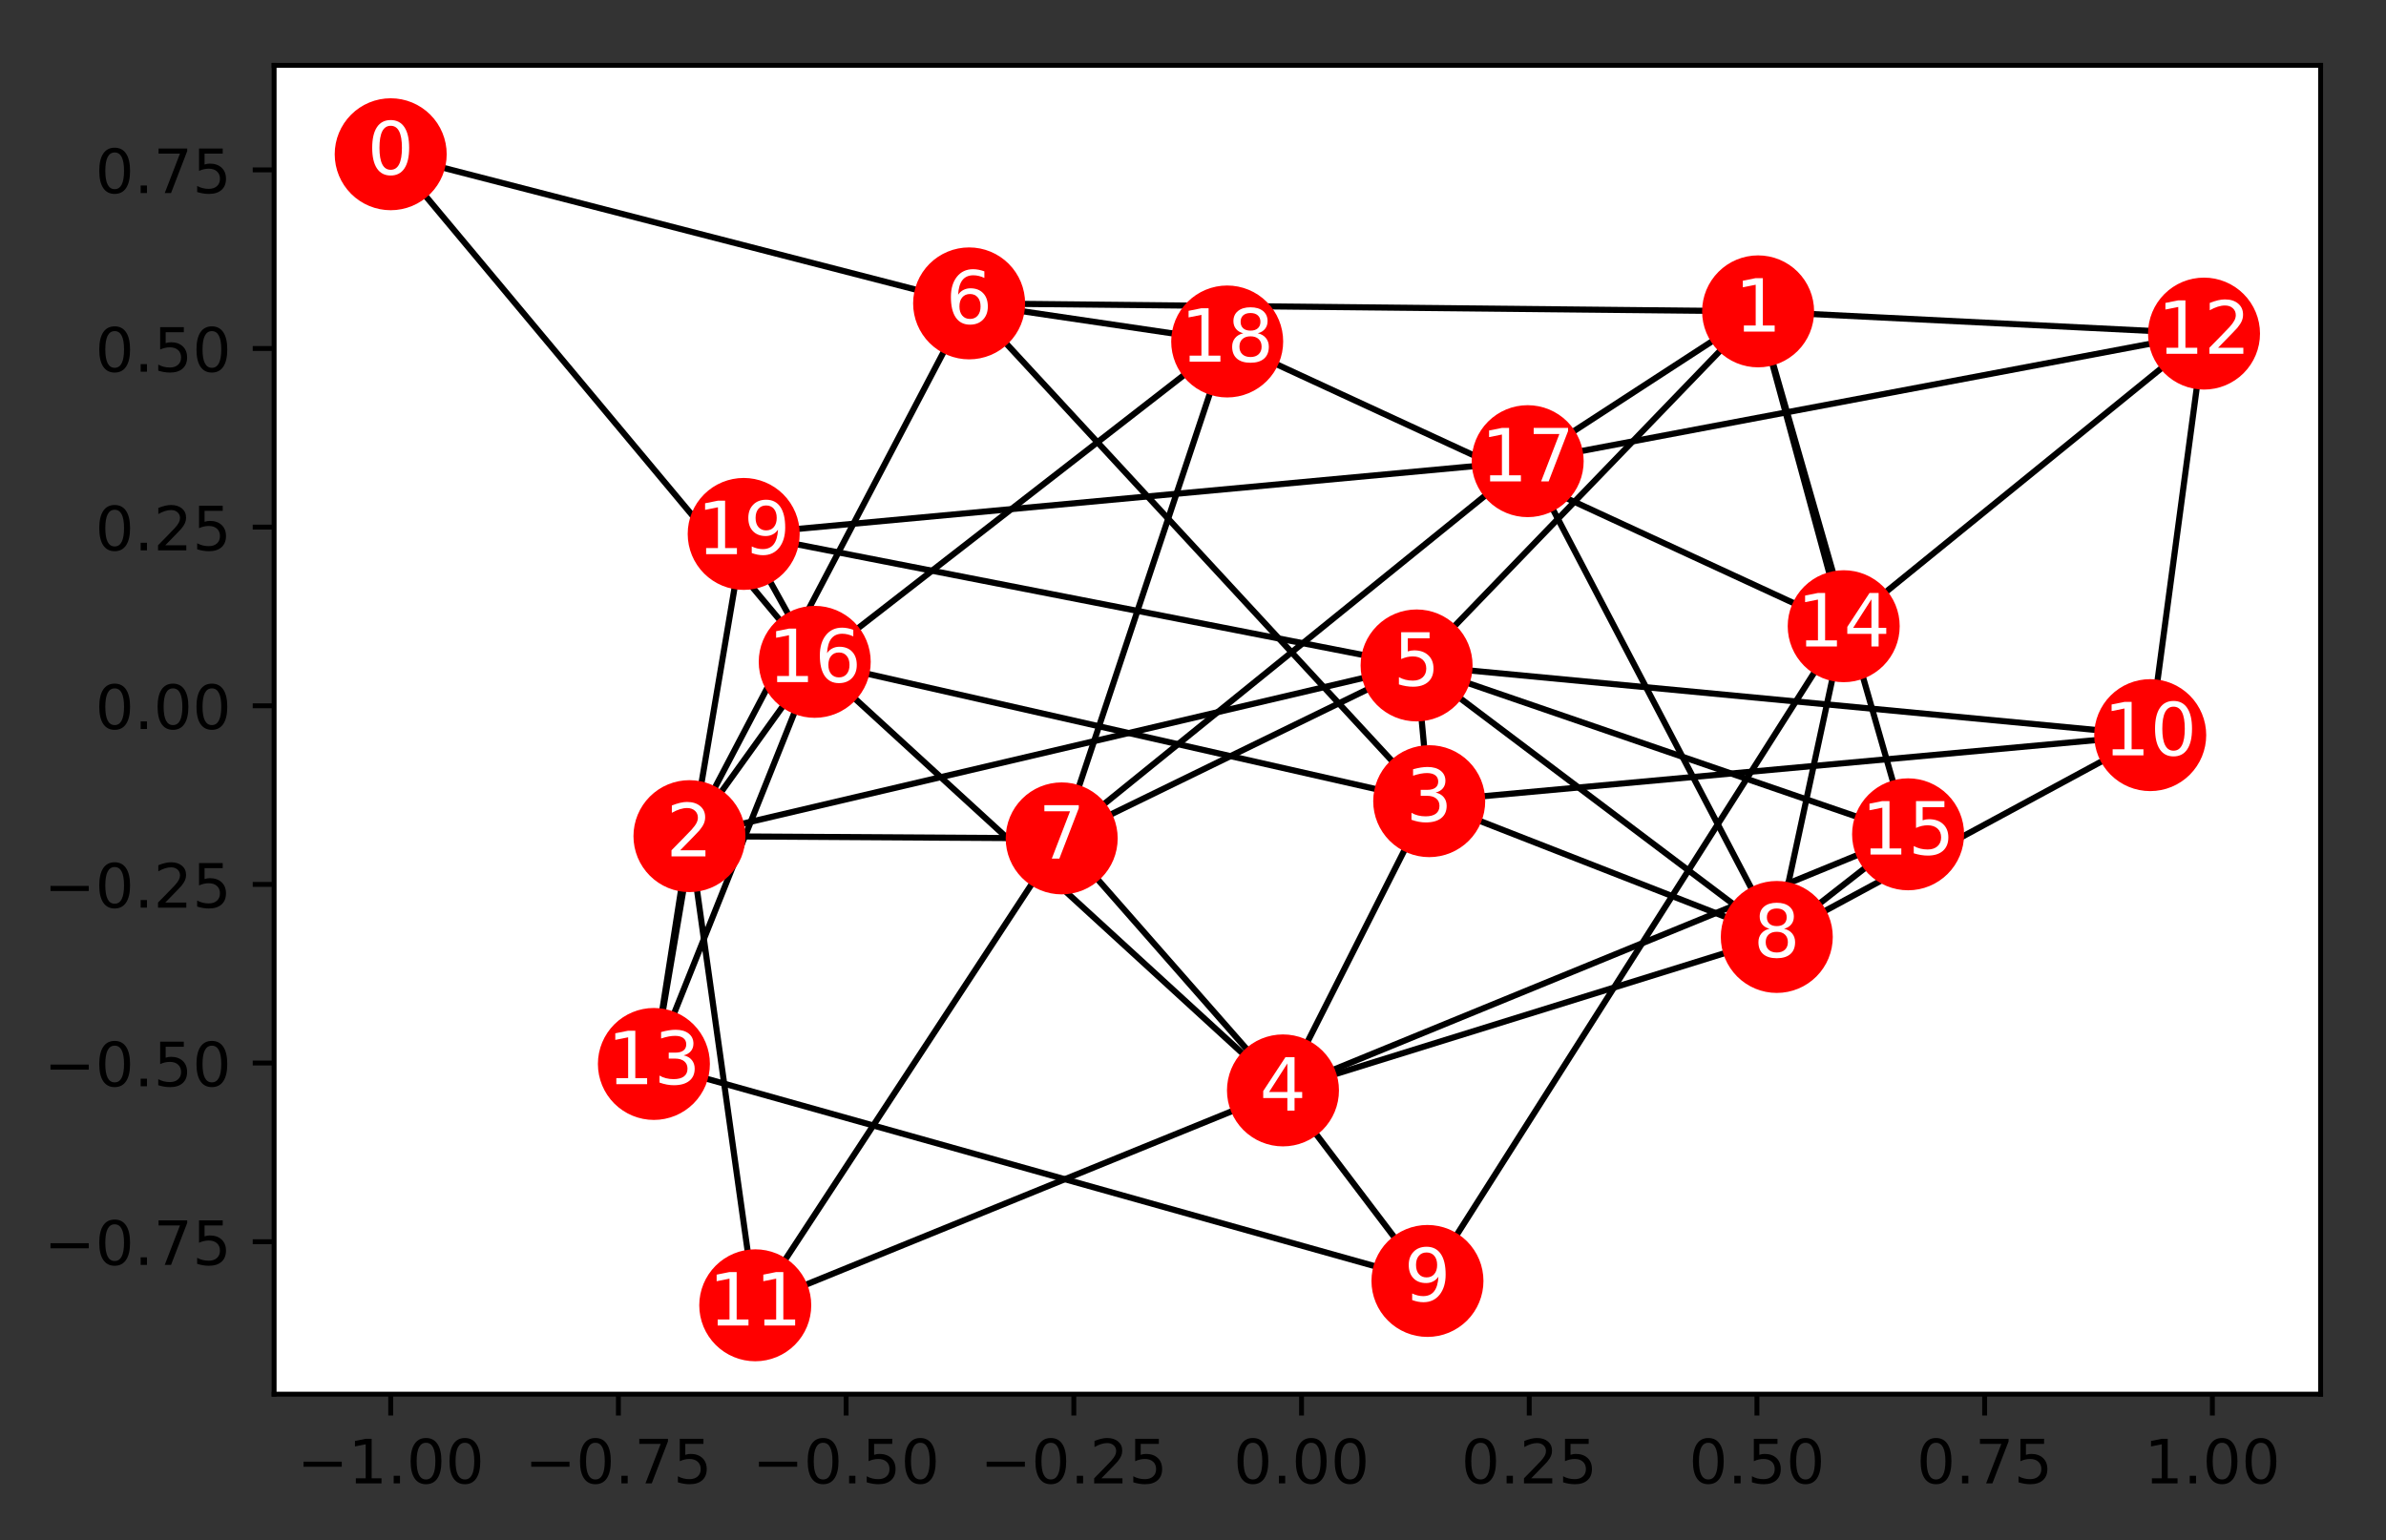 <?xml version="1.0" encoding="utf-8" standalone="no"?>
<!DOCTYPE svg PUBLIC "-//W3C//DTD SVG 1.1//EN"
  "http://www.w3.org/Graphics/SVG/1.1/DTD/svg11.dtd">
<!-- Created with matplotlib (https://matplotlib.org/) -->
<svg height="252.018pt" version="1.1" viewBox="0 0 390.345 252.018" width="390.345pt" xmlns="http://www.w3.org/2000/svg" xmlns:xlink="http://www.w3.org/1999/xlink">
 <rect x="0" y="0" width="390.345" height="252.018" fill="#333333" stroke="none"/>
 <defs>
  <style type="text/css">
*{stroke-linecap:butt;stroke-linejoin:round;}
  </style>
 </defs>
 <g id="figure_1">
  <g id="patch_1">
   <path d="M 0 252.018 
L 390.345 252.018 
L 390.345 0 
L 0 0 
z
" style="fill:none;"/>
  </g>
  <g id="axes_1">
   <g id="patch_2">
    <path d="M 44.845 228.14 
L 379.645 228.14 
L 379.645 10.7 
L 44.845 10.7 
z
" style="fill:#ffffff;"/>
   </g>
   <g id="LineCollection_1">
    <path clip-path="url(#p215e703cd2)" d="M 63.918 25.241 
L 158.546 49.646 
" style="fill:none;stroke:#000000;"/>
    <path clip-path="url(#p215e703cd2)" d="M 63.918 25.241 
L 133.288 108.305 
" style="fill:none;stroke:#000000;"/>
    <path clip-path="url(#p215e703cd2)" d="M 287.623 50.952 
L 158.546 49.646 
" style="fill:none;stroke:#000000;"/>
    <path clip-path="url(#p215e703cd2)" d="M 287.623 50.952 
L 360.573 54.59 
" style="fill:none;stroke:#000000;"/>
    <path clip-path="url(#p215e703cd2)" d="M 287.623 50.952 
L 301.627 102.474 
" style="fill:none;stroke:#000000;"/>
    <path clip-path="url(#p215e703cd2)" d="M 287.623 50.952 
L 249.925 75.465 
" style="fill:none;stroke:#000000;"/>
    <path clip-path="url(#p215e703cd2)" d="M 287.623 50.952 
L 231.751 108.893 
" style="fill:none;stroke:#000000;"/>
    <path clip-path="url(#p215e703cd2)" d="M 287.623 50.952 
L 312.16 136.527 
" style="fill:none;stroke:#000000;"/>
    <path clip-path="url(#p215e703cd2)" d="M 112.794 136.826 
L 231.751 108.893 
" style="fill:none;stroke:#000000;"/>
    <path clip-path="url(#p215e703cd2)" d="M 112.794 136.826 
L 158.546 49.646 
" style="fill:none;stroke:#000000;"/>
    <path clip-path="url(#p215e703cd2)" d="M 112.794 136.826 
L 173.691 137.194 
" style="fill:none;stroke:#000000;"/>
    <path clip-path="url(#p215e703cd2)" d="M 112.794 136.826 
L 123.558 213.599 
" style="fill:none;stroke:#000000;"/>
    <path clip-path="url(#p215e703cd2)" d="M 112.794 136.826 
L 106.977 174.106 
" style="fill:none;stroke:#000000;"/>
    <path clip-path="url(#p215e703cd2)" d="M 112.794 136.826 
L 133.288 108.305 
" style="fill:none;stroke:#000000;"/>
    <path clip-path="url(#p215e703cd2)" d="M 233.816 131.103 
L 290.68 153.324 
" style="fill:none;stroke:#000000;"/>
    <path clip-path="url(#p215e703cd2)" d="M 233.816 131.103 
L 133.288 108.305 
" style="fill:none;stroke:#000000;"/>
    <path clip-path="url(#p215e703cd2)" d="M 233.816 131.103 
L 209.891 178.434 
" style="fill:none;stroke:#000000;"/>
    <path clip-path="url(#p215e703cd2)" d="M 233.816 131.103 
L 231.751 108.893 
" style="fill:none;stroke:#000000;"/>
    <path clip-path="url(#p215e703cd2)" d="M 233.816 131.103 
L 158.546 49.646 
" style="fill:none;stroke:#000000;"/>
    <path clip-path="url(#p215e703cd2)" d="M 233.816 131.103 
L 351.771 120.297 
" style="fill:none;stroke:#000000;"/>
    <path clip-path="url(#p215e703cd2)" d="M 209.891 178.434 
L 290.68 153.324 
" style="fill:none;stroke:#000000;"/>
    <path clip-path="url(#p215e703cd2)" d="M 209.891 178.434 
L 233.53 209.614 
" style="fill:none;stroke:#000000;"/>
    <path clip-path="url(#p215e703cd2)" d="M 209.891 178.434 
L 123.558 213.599 
" style="fill:none;stroke:#000000;"/>
    <path clip-path="url(#p215e703cd2)" d="M 209.891 178.434 
L 133.288 108.305 
" style="fill:none;stroke:#000000;"/>
    <path clip-path="url(#p215e703cd2)" d="M 209.891 178.434 
L 173.691 137.194 
" style="fill:none;stroke:#000000;"/>
    <path clip-path="url(#p215e703cd2)" d="M 209.891 178.434 
L 312.16 136.527 
" style="fill:none;stroke:#000000;"/>
    <path clip-path="url(#p215e703cd2)" d="M 231.751 108.893 
L 121.667 87.372 
" style="fill:none;stroke:#000000;"/>
    <path clip-path="url(#p215e703cd2)" d="M 231.751 108.893 
L 173.691 137.194 
" style="fill:none;stroke:#000000;"/>
    <path clip-path="url(#p215e703cd2)" d="M 231.751 108.893 
L 290.68 153.324 
" style="fill:none;stroke:#000000;"/>
    <path clip-path="url(#p215e703cd2)" d="M 231.751 108.893 
L 351.771 120.297 
" style="fill:none;stroke:#000000;"/>
    <path clip-path="url(#p215e703cd2)" d="M 231.751 108.893 
L 312.16 136.527 
" style="fill:none;stroke:#000000;"/>
    <path clip-path="url(#p215e703cd2)" d="M 158.546 49.646 
L 200.765 55.88 
" style="fill:none;stroke:#000000;"/>
    <path clip-path="url(#p215e703cd2)" d="M 173.691 137.194 
L 123.558 213.599 
" style="fill:none;stroke:#000000;"/>
    <path clip-path="url(#p215e703cd2)" d="M 173.691 137.194 
L 200.765 55.88 
" style="fill:none;stroke:#000000;"/>
    <path clip-path="url(#p215e703cd2)" d="M 173.691 137.194 
L 249.925 75.465 
" style="fill:none;stroke:#000000;"/>
    <path clip-path="url(#p215e703cd2)" d="M 290.68 153.324 
L 351.771 120.297 
" style="fill:none;stroke:#000000;"/>
    <path clip-path="url(#p215e703cd2)" d="M 290.68 153.324 
L 301.627 102.474 
" style="fill:none;stroke:#000000;"/>
    <path clip-path="url(#p215e703cd2)" d="M 290.68 153.324 
L 312.16 136.527 
" style="fill:none;stroke:#000000;"/>
    <path clip-path="url(#p215e703cd2)" d="M 290.68 153.324 
L 249.925 75.465 
" style="fill:none;stroke:#000000;"/>
    <path clip-path="url(#p215e703cd2)" d="M 233.53 209.614 
L 233.53 209.614 
" style="fill:none;stroke:#000000;"/>
    <path clip-path="url(#p215e703cd2)" d="M 233.53 209.614 
L 106.977 174.106 
" style="fill:none;stroke:#000000;"/>
    <path clip-path="url(#p215e703cd2)" d="M 233.53 209.614 
L 301.627 102.474 
" style="fill:none;stroke:#000000;"/>
    <path clip-path="url(#p215e703cd2)" d="M 351.771 120.297 
L 360.573 54.59 
" style="fill:none;stroke:#000000;"/>
    <path clip-path="url(#p215e703cd2)" d="M 123.558 213.599 
L 123.558 213.599 
" style="fill:none;stroke:#000000;"/>
    <path clip-path="url(#p215e703cd2)" d="M 360.573 54.59 
L 301.627 102.474 
" style="fill:none;stroke:#000000;"/>
    <path clip-path="url(#p215e703cd2)" d="M 360.573 54.59 
L 249.925 75.465 
" style="fill:none;stroke:#000000;"/>
    <path clip-path="url(#p215e703cd2)" d="M 106.977 174.106 
L 106.977 174.106 
" style="fill:none;stroke:#000000;"/>
    <path clip-path="url(#p215e703cd2)" d="M 106.977 174.106 
L 121.667 87.372 
" style="fill:none;stroke:#000000;"/>
    <path clip-path="url(#p215e703cd2)" d="M 106.977 174.106 
L 133.288 108.305 
" style="fill:none;stroke:#000000;"/>
    <path clip-path="url(#p215e703cd2)" d="M 301.627 102.474 
L 200.765 55.88 
" style="fill:none;stroke:#000000;"/>
    <path clip-path="url(#p215e703cd2)" d="M 133.288 108.305 
L 200.765 55.88 
" style="fill:none;stroke:#000000;"/>
    <path clip-path="url(#p215e703cd2)" d="M 133.288 108.305 
L 121.667 87.372 
" style="fill:none;stroke:#000000;"/>
    <path clip-path="url(#p215e703cd2)" d="M 249.925 75.465 
L 249.925 75.465 
" style="fill:none;stroke:#000000;"/>
    <path clip-path="url(#p215e703cd2)" d="M 249.925 75.465 
L 121.667 87.372 
" style="fill:none;stroke:#000000;"/>
    <path clip-path="url(#p215e703cd2)" d="M 200.765 55.88 
L 200.765 55.88 
" style="fill:none;stroke:#000000;"/>
   </g>
   <g id="matplotlib.axis_1">
    <g id="xtick_1">
     <g id="line2d_1">
      <defs>
       <path d="M 0 0 
L 0 3.5 
" id="m68ff8f8f56" style="stroke:#000000;stroke-width:0.8;"/>
      </defs>
      <g>
       <use style="stroke:#000000;stroke-width:0.8;" x="63.918" xlink:href="#m68ff8f8f56" y="228.14"/>
      </g>
     </g>
     <g id="text_1">
      <!-- −1.00 -->
      <defs>
       <path d="M 10.594 35.5 
L 73.188 35.5 
L 73.188 27.203 
L 10.594 27.203 
z
" id="DejaVuSans-8722"/>
       <path d="M 12.406 8.297 
L 28.516 8.297 
L 28.516 63.922 
L 10.984 60.406 
L 10.984 69.391 
L 28.422 72.906 
L 38.281 72.906 
L 38.281 8.297 
L 54.391 8.297 
L 54.391 0 
L 12.406 0 
z
" id="DejaVuSans-49"/>
       <path d="M 10.688 12.406 
L 21 12.406 
L 21 0 
L 10.688 0 
z
" id="DejaVuSans-46"/>
       <path d="M 31.781 66.406 
Q 24.172 66.406 20.328 58.906 
Q 16.5 51.422 16.5 36.375 
Q 16.5 21.391 20.328 13.891 
Q 24.172 6.391 31.781 6.391 
Q 39.453 6.391 43.281 13.891 
Q 47.125 21.391 47.125 36.375 
Q 47.125 51.422 43.281 58.906 
Q 39.453 66.406 31.781 66.406 
z
M 31.781 74.219 
Q 44.047 74.219 50.516 64.516 
Q 56.984 54.828 56.984 36.375 
Q 56.984 17.969 50.516 8.266 
Q 44.047 -1.422 31.781 -1.422 
Q 19.531 -1.422 13.062 8.266 
Q 6.594 17.969 6.594 36.375 
Q 6.594 54.828 13.062 64.516 
Q 19.531 74.219 31.781 74.219 
z
" id="DejaVuSans-48"/>
      </defs>
      <g transform="translate(48.595 242.738)scale(0.1 -0.1)">
       <use xlink:href="#DejaVuSans-8722"/>
       <use x="83.789" xlink:href="#DejaVuSans-49"/>
       <use x="147.412" xlink:href="#DejaVuSans-46"/>
       <use x="179.199" xlink:href="#DejaVuSans-48"/>
       <use x="242.822" xlink:href="#DejaVuSans-48"/>
      </g>
     </g>
    </g>
    <g id="xtick_2">
     <g id="line2d_2">
      <g>
       <use style="stroke:#000000;stroke-width:0.8;" x="101.17" xlink:href="#m68ff8f8f56" y="228.14"/>
      </g>
     </g>
     <g id="text_2">
      <!-- −0.75 -->
      <defs>
       <path d="M 8.203 72.906 
L 55.078 72.906 
L 55.078 68.703 
L 28.609 0 
L 18.312 0 
L 43.219 64.594 
L 8.203 64.594 
z
" id="DejaVuSans-55"/>
       <path d="M 10.797 72.906 
L 49.516 72.906 
L 49.516 64.594 
L 19.828 64.594 
L 19.828 46.734 
Q 21.969 47.469 24.109 47.828 
Q 26.266 48.188 28.422 48.188 
Q 40.625 48.188 47.75 41.5 
Q 54.891 34.812 54.891 23.391 
Q 54.891 11.625 47.562 5.094 
Q 40.234 -1.422 26.906 -1.422 
Q 22.312 -1.422 17.547 -0.641 
Q 12.797 0.141 7.719 1.703 
L 7.719 11.625 
Q 12.109 9.234 16.797 8.062 
Q 21.484 6.891 26.703 6.891 
Q 35.156 6.891 40.078 11.328 
Q 45.016 15.766 45.016 23.391 
Q 45.016 31 40.078 35.438 
Q 35.156 39.891 26.703 39.891 
Q 22.75 39.891 18.812 39.016 
Q 14.891 38.141 10.797 36.281 
z
" id="DejaVuSans-53"/>
      </defs>
      <g transform="translate(85.848 242.738)scale(0.1 -0.1)">
       <use xlink:href="#DejaVuSans-8722"/>
       <use x="83.789" xlink:href="#DejaVuSans-48"/>
       <use x="147.412" xlink:href="#DejaVuSans-46"/>
       <use x="179.199" xlink:href="#DejaVuSans-55"/>
       <use x="242.822" xlink:href="#DejaVuSans-53"/>
      </g>
     </g>
    </g>
    <g id="xtick_3">
     <g id="line2d_3">
      <g>
       <use style="stroke:#000000;stroke-width:0.8;" x="138.423" xlink:href="#m68ff8f8f56" y="228.14"/>
      </g>
     </g>
     <g id="text_3">
      <!-- −0.50 -->
      <g transform="translate(123.1 242.738)scale(0.1 -0.1)">
       <use xlink:href="#DejaVuSans-8722"/>
       <use x="83.789" xlink:href="#DejaVuSans-48"/>
       <use x="147.412" xlink:href="#DejaVuSans-46"/>
       <use x="179.199" xlink:href="#DejaVuSans-53"/>
       <use x="242.822" xlink:href="#DejaVuSans-48"/>
      </g>
     </g>
    </g>
    <g id="xtick_4">
     <g id="line2d_4">
      <g>
       <use style="stroke:#000000;stroke-width:0.8;" x="175.675" xlink:href="#m68ff8f8f56" y="228.14"/>
      </g>
     </g>
     <g id="text_4">
      <!-- −0.25 -->
      <defs>
       <path d="M 19.188 8.297 
L 53.609 8.297 
L 53.609 0 
L 7.328 0 
L 7.328 8.297 
Q 12.938 14.109 22.625 23.891 
Q 32.328 33.688 34.812 36.531 
Q 39.547 41.844 41.422 45.531 
Q 43.312 49.219 43.312 52.781 
Q 43.312 58.594 39.234 62.25 
Q 35.156 65.922 28.609 65.922 
Q 23.969 65.922 18.812 64.312 
Q 13.672 62.703 7.812 59.422 
L 7.812 69.391 
Q 13.766 71.781 18.938 73 
Q 24.125 74.219 28.422 74.219 
Q 39.75 74.219 46.484 68.547 
Q 53.219 62.891 53.219 53.422 
Q 53.219 48.922 51.531 44.891 
Q 49.859 40.875 45.406 35.406 
Q 44.188 33.984 37.641 27.219 
Q 31.109 20.453 19.188 8.297 
z
" id="DejaVuSans-50"/>
      </defs>
      <g transform="translate(160.352 242.738)scale(0.1 -0.1)">
       <use xlink:href="#DejaVuSans-8722"/>
       <use x="83.789" xlink:href="#DejaVuSans-48"/>
       <use x="147.412" xlink:href="#DejaVuSans-46"/>
       <use x="179.199" xlink:href="#DejaVuSans-50"/>
       <use x="242.822" xlink:href="#DejaVuSans-53"/>
      </g>
     </g>
    </g>
    <g id="xtick_5">
     <g id="line2d_5">
      <g>
       <use style="stroke:#000000;stroke-width:0.8;" x="212.927" xlink:href="#m68ff8f8f56" y="228.14"/>
      </g>
     </g>
     <g id="text_5">
      <!-- 0.00 -->
      <g transform="translate(201.795 242.738)scale(0.1 -0.1)">
       <use xlink:href="#DejaVuSans-48"/>
       <use x="63.623" xlink:href="#DejaVuSans-46"/>
       <use x="95.41" xlink:href="#DejaVuSans-48"/>
       <use x="159.033" xlink:href="#DejaVuSans-48"/>
      </g>
     </g>
    </g>
    <g id="xtick_6">
     <g id="line2d_6">
      <g>
       <use style="stroke:#000000;stroke-width:0.8;" x="250.18" xlink:href="#m68ff8f8f56" y="228.14"/>
      </g>
     </g>
     <g id="text_6">
      <!-- 0.25 -->
      <g transform="translate(239.047 242.738)scale(0.1 -0.1)">
       <use xlink:href="#DejaVuSans-48"/>
       <use x="63.623" xlink:href="#DejaVuSans-46"/>
       <use x="95.41" xlink:href="#DejaVuSans-50"/>
       <use x="159.033" xlink:href="#DejaVuSans-53"/>
      </g>
     </g>
    </g>
    <g id="xtick_7">
     <g id="line2d_7">
      <g>
       <use style="stroke:#000000;stroke-width:0.8;" x="287.432" xlink:href="#m68ff8f8f56" y="228.14"/>
      </g>
     </g>
     <g id="text_7">
      <!-- 0.50 -->
      <g transform="translate(276.299 242.738)scale(0.1 -0.1)">
       <use xlink:href="#DejaVuSans-48"/>
       <use x="63.623" xlink:href="#DejaVuSans-46"/>
       <use x="95.41" xlink:href="#DejaVuSans-53"/>
       <use x="159.033" xlink:href="#DejaVuSans-48"/>
      </g>
     </g>
    </g>
    <g id="xtick_8">
     <g id="line2d_8">
      <g>
       <use style="stroke:#000000;stroke-width:0.8;" x="324.685" xlink:href="#m68ff8f8f56" y="228.14"/>
      </g>
     </g>
     <g id="text_8">
      <!-- 0.75 -->
      <g transform="translate(313.552 242.738)scale(0.1 -0.1)">
       <use xlink:href="#DejaVuSans-48"/>
       <use x="63.623" xlink:href="#DejaVuSans-46"/>
       <use x="95.41" xlink:href="#DejaVuSans-55"/>
       <use x="159.033" xlink:href="#DejaVuSans-53"/>
      </g>
     </g>
    </g>
    <g id="xtick_9">
     <g id="line2d_9">
      <g>
       <use style="stroke:#000000;stroke-width:0.8;" x="361.937" xlink:href="#m68ff8f8f56" y="228.14"/>
      </g>
     </g>
     <g id="text_9">
      <!-- 1.00 -->
      <g transform="translate(350.804 242.738)scale(0.1 -0.1)">
       <use xlink:href="#DejaVuSans-49"/>
       <use x="63.623" xlink:href="#DejaVuSans-46"/>
       <use x="95.41" xlink:href="#DejaVuSans-48"/>
       <use x="159.033" xlink:href="#DejaVuSans-48"/>
      </g>
     </g>
    </g>
   </g>
   <g id="matplotlib.axis_2">
    <g id="ytick_1">
     <g id="line2d_10">
      <defs>
       <path d="M 0 0 
L -3.5 0 
" id="mf3d6adc462" style="stroke:#000000;stroke-width:0.8;"/>
      </defs>
      <g>
       <use style="stroke:#000000;stroke-width:0.8;" x="44.845" xlink:href="#mf3d6adc462" y="203.191"/>
      </g>
     </g>
     <g id="text_10">
      <!-- −0.75 -->
      <g transform="translate(7.2 206.99)scale(0.1 -0.1)">
       <use xlink:href="#DejaVuSans-8722"/>
       <use x="83.789" xlink:href="#DejaVuSans-48"/>
       <use x="147.412" xlink:href="#DejaVuSans-46"/>
       <use x="179.199" xlink:href="#DejaVuSans-55"/>
       <use x="242.822" xlink:href="#DejaVuSans-53"/>
      </g>
     </g>
    </g>
    <g id="ytick_2">
     <g id="line2d_11">
      <g>
       <use style="stroke:#000000;stroke-width:0.8;" x="44.845" xlink:href="#mf3d6adc462" y="173.958"/>
      </g>
     </g>
     <g id="text_11">
      <!-- −0.50 -->
      <g transform="translate(7.2 177.757)scale(0.1 -0.1)">
       <use xlink:href="#DejaVuSans-8722"/>
       <use x="83.789" xlink:href="#DejaVuSans-48"/>
       <use x="147.412" xlink:href="#DejaVuSans-46"/>
       <use x="179.199" xlink:href="#DejaVuSans-53"/>
       <use x="242.822" xlink:href="#DejaVuSans-48"/>
      </g>
     </g>
    </g>
    <g id="ytick_3">
     <g id="line2d_12">
      <g>
       <use style="stroke:#000000;stroke-width:0.8;" x="44.845" xlink:href="#mf3d6adc462" y="144.725"/>
      </g>
     </g>
     <g id="text_12">
      <!-- −0.25 -->
      <g transform="translate(7.2 148.524)scale(0.1 -0.1)">
       <use xlink:href="#DejaVuSans-8722"/>
       <use x="83.789" xlink:href="#DejaVuSans-48"/>
       <use x="147.412" xlink:href="#DejaVuSans-46"/>
       <use x="179.199" xlink:href="#DejaVuSans-50"/>
       <use x="242.822" xlink:href="#DejaVuSans-53"/>
      </g>
     </g>
    </g>
    <g id="ytick_4">
     <g id="line2d_13">
      <g>
       <use style="stroke:#000000;stroke-width:0.8;" x="44.845" xlink:href="#mf3d6adc462" y="115.492"/>
      </g>
     </g>
     <g id="text_13">
      <!-- 0.00 -->
      <g transform="translate(15.58 119.291)scale(0.1 -0.1)">
       <use xlink:href="#DejaVuSans-48"/>
       <use x="63.623" xlink:href="#DejaVuSans-46"/>
       <use x="95.41" xlink:href="#DejaVuSans-48"/>
       <use x="159.033" xlink:href="#DejaVuSans-48"/>
      </g>
     </g>
    </g>
    <g id="ytick_5">
     <g id="line2d_14">
      <g>
       <use style="stroke:#000000;stroke-width:0.8;" x="44.845" xlink:href="#mf3d6adc462" y="86.259"/>
      </g>
     </g>
     <g id="text_14">
      <!-- 0.25 -->
      <g transform="translate(15.58 90.059)scale(0.1 -0.1)">
       <use xlink:href="#DejaVuSans-48"/>
       <use x="63.623" xlink:href="#DejaVuSans-46"/>
       <use x="95.41" xlink:href="#DejaVuSans-50"/>
       <use x="159.033" xlink:href="#DejaVuSans-53"/>
      </g>
     </g>
    </g>
    <g id="ytick_6">
     <g id="line2d_15">
      <g>
       <use style="stroke:#000000;stroke-width:0.8;" x="44.845" xlink:href="#mf3d6adc462" y="57.027"/>
      </g>
     </g>
     <g id="text_15">
      <!-- 0.50 -->
      <g transform="translate(15.58 60.826)scale(0.1 -0.1)">
       <use xlink:href="#DejaVuSans-48"/>
       <use x="63.623" xlink:href="#DejaVuSans-46"/>
       <use x="95.41" xlink:href="#DejaVuSans-53"/>
       <use x="159.033" xlink:href="#DejaVuSans-48"/>
      </g>
     </g>
    </g>
    <g id="ytick_7">
     <g id="line2d_16">
      <g>
       <use style="stroke:#000000;stroke-width:0.8;" x="44.845" xlink:href="#mf3d6adc462" y="27.794"/>
      </g>
     </g>
     <g id="text_16">
      <!-- 0.75 -->
      <g transform="translate(15.58 31.593)scale(0.1 -0.1)">
       <use xlink:href="#DejaVuSans-48"/>
       <use x="63.623" xlink:href="#DejaVuSans-46"/>
       <use x="95.41" xlink:href="#DejaVuSans-55"/>
       <use x="159.033" xlink:href="#DejaVuSans-53"/>
      </g>
     </g>
    </g>
   </g>
   <g id="PathCollection_1">
    <defs>
     <path d="M 0 8.66 
C 2.297 8.66 4.5 7.748 6.124 6.124 
C 7.748 4.5 8.66 2.297 8.66 0 
C 8.66 -2.297 7.748 -4.5 6.124 -6.124 
C 4.5 -7.748 2.297 -8.66 0 -8.66 
C -2.297 -8.66 -4.5 -7.748 -6.124 -6.124 
C -7.748 -4.5 -8.66 -2.297 -8.66 0 
C -8.66 2.297 -7.748 4.5 -6.124 6.124 
C -4.5 7.748 -2.297 8.66 0 8.66 
z
" id="ma81ee8eecf" style="stroke:#ff0000;"/>
    </defs>
    <g clip-path="url(#p215e703cd2)">
     <use style="fill:#ff0000;stroke:#ff0000;" x="63.918" xlink:href="#ma81ee8eecf" y="25.241"/>
     <use style="fill:#ff0000;stroke:#ff0000;" x="287.623" xlink:href="#ma81ee8eecf" y="50.952"/>
     <use style="fill:#ff0000;stroke:#ff0000;" x="112.794" xlink:href="#ma81ee8eecf" y="136.826"/>
     <use style="fill:#ff0000;stroke:#ff0000;" x="233.816" xlink:href="#ma81ee8eecf" y="131.103"/>
     <use style="fill:#ff0000;stroke:#ff0000;" x="209.891" xlink:href="#ma81ee8eecf" y="178.434"/>
     <use style="fill:#ff0000;stroke:#ff0000;" x="231.751" xlink:href="#ma81ee8eecf" y="108.893"/>
     <use style="fill:#ff0000;stroke:#ff0000;" x="158.546" xlink:href="#ma81ee8eecf" y="49.646"/>
     <use style="fill:#ff0000;stroke:#ff0000;" x="173.691" xlink:href="#ma81ee8eecf" y="137.194"/>
     <use style="fill:#ff0000;stroke:#ff0000;" x="290.68" xlink:href="#ma81ee8eecf" y="153.324"/>
     <use style="fill:#ff0000;stroke:#ff0000;" x="233.53" xlink:href="#ma81ee8eecf" y="209.614"/>
     <use style="fill:#ff0000;stroke:#ff0000;" x="351.771" xlink:href="#ma81ee8eecf" y="120.297"/>
     <use style="fill:#ff0000;stroke:#ff0000;" x="123.558" xlink:href="#ma81ee8eecf" y="213.599"/>
     <use style="fill:#ff0000;stroke:#ff0000;" x="360.573" xlink:href="#ma81ee8eecf" y="54.59"/>
     <use style="fill:#ff0000;stroke:#ff0000;" x="106.977" xlink:href="#ma81ee8eecf" y="174.106"/>
     <use style="fill:#ff0000;stroke:#ff0000;" x="301.627" xlink:href="#ma81ee8eecf" y="102.474"/>
     <use style="fill:#ff0000;stroke:#ff0000;" x="312.16" xlink:href="#ma81ee8eecf" y="136.527"/>
     <use style="fill:#ff0000;stroke:#ff0000;" x="133.288" xlink:href="#ma81ee8eecf" y="108.305"/>
     <use style="fill:#ff0000;stroke:#ff0000;" x="249.925" xlink:href="#ma81ee8eecf" y="75.465"/>
     <use style="fill:#ff0000;stroke:#ff0000;" x="200.765" xlink:href="#ma81ee8eecf" y="55.88"/>
     <use style="fill:#ff0000;stroke:#ff0000;" x="121.667" xlink:href="#ma81ee8eecf" y="87.372"/>
    </g>
   </g>
   <g id="patch_3">
    <path d="M 44.845 228.14 
L 44.845 10.7 
" style="fill:none;stroke:#000000;stroke-linecap:square;stroke-linejoin:miter;stroke-width:0.8;"/>
   </g>
   <g id="patch_4">
    <path d="M 379.645 228.14 
L 379.645 10.7 
" style="fill:none;stroke:#000000;stroke-linecap:square;stroke-linejoin:miter;stroke-width:0.8;"/>
   </g>
   <g id="patch_5">
    <path d="M 44.845 228.14 
L 379.645 228.14 
" style="fill:none;stroke:#000000;stroke-linecap:square;stroke-linejoin:miter;stroke-width:0.8;"/>
   </g>
   <g id="patch_6">
    <path d="M 44.845 10.7 
L 379.645 10.7 
" style="fill:none;stroke:#000000;stroke-linecap:square;stroke-linejoin:miter;stroke-width:0.8;"/>
   </g>
   <g id="text_17">
    <g clip-path="url(#p215e703cd2)">
     <!-- 0 -->
     <g style="fill:#ffffff;" transform="translate(60.1 28.552)scale(0.12 -0.12)">
      <use xlink:href="#DejaVuSans-48"/>
     </g>
    </g>
   </g>
   <g id="text_18">
    <g clip-path="url(#p215e703cd2)">
     <!-- 1 -->
     <g style="fill:#ffffff;" transform="translate(283.806 54.264)scale(0.12 -0.12)">
      <use xlink:href="#DejaVuSans-49"/>
     </g>
    </g>
   </g>
   <g id="text_19">
    <g clip-path="url(#p215e703cd2)">
     <!-- 2 -->
     <g style="fill:#ffffff;" transform="translate(108.976 140.137)scale(0.12 -0.12)">
      <use xlink:href="#DejaVuSans-50"/>
     </g>
    </g>
   </g>
   <g id="text_20">
    <g clip-path="url(#p215e703cd2)">
     <!-- 3 -->
     <defs>
      <path d="M 40.578 39.312 
Q 47.656 37.797 51.625 33 
Q 55.609 28.219 55.609 21.188 
Q 55.609 10.406 48.188 4.484 
Q 40.766 -1.422 27.094 -1.422 
Q 22.516 -1.422 17.656 -0.516 
Q 12.797 0.391 7.625 2.203 
L 7.625 11.719 
Q 11.719 9.328 16.594 8.109 
Q 21.484 6.891 26.812 6.891 
Q 36.078 6.891 40.938 10.547 
Q 45.797 14.203 45.797 21.188 
Q 45.797 27.641 41.281 31.266 
Q 36.766 34.906 28.719 34.906 
L 20.219 34.906 
L 20.219 43.016 
L 29.109 43.016 
Q 36.375 43.016 40.234 45.922 
Q 44.094 48.828 44.094 54.297 
Q 44.094 59.906 40.109 62.906 
Q 36.141 65.922 28.719 65.922 
Q 24.656 65.922 20.016 65.031 
Q 15.375 64.156 9.812 62.312 
L 9.812 71.094 
Q 15.438 72.656 20.344 73.438 
Q 25.25 74.219 29.594 74.219 
Q 40.828 74.219 47.359 69.109 
Q 53.906 64.016 53.906 55.328 
Q 53.906 49.266 50.438 45.094 
Q 46.969 40.922 40.578 39.312 
z
" id="DejaVuSans-51"/>
     </defs>
     <g style="fill:#ffffff;" transform="translate(229.998 134.414)scale(0.12 -0.12)">
      <use xlink:href="#DejaVuSans-51"/>
     </g>
    </g>
   </g>
   <g id="text_21">
    <g clip-path="url(#p215e703cd2)">
     <!-- 4 -->
     <defs>
      <path d="M 37.797 64.312 
L 12.891 25.391 
L 37.797 25.391 
z
M 35.203 72.906 
L 47.609 72.906 
L 47.609 25.391 
L 58.016 25.391 
L 58.016 17.188 
L 47.609 17.188 
L 47.609 0 
L 37.797 0 
L 37.797 17.188 
L 4.891 17.188 
L 4.891 26.703 
z
" id="DejaVuSans-52"/>
     </defs>
     <g style="fill:#ffffff;" transform="translate(206.073 181.745)scale(0.12 -0.12)">
      <use xlink:href="#DejaVuSans-52"/>
     </g>
    </g>
   </g>
   <g id="text_22">
    <g clip-path="url(#p215e703cd2)">
     <!-- 5 -->
     <g style="fill:#ffffff;" transform="translate(227.933 112.205)scale(0.12 -0.12)">
      <use xlink:href="#DejaVuSans-53"/>
     </g>
    </g>
   </g>
   <g id="text_23">
    <g clip-path="url(#p215e703cd2)">
     <!-- 6 -->
     <defs>
      <path d="M 33.016 40.375 
Q 26.375 40.375 22.484 35.828 
Q 18.609 31.297 18.609 23.391 
Q 18.609 15.531 22.484 10.953 
Q 26.375 6.391 33.016 6.391 
Q 39.656 6.391 43.531 10.953 
Q 47.406 15.531 47.406 23.391 
Q 47.406 31.297 43.531 35.828 
Q 39.656 40.375 33.016 40.375 
z
M 52.594 71.297 
L 52.594 62.312 
Q 48.875 64.062 45.094 64.984 
Q 41.312 65.922 37.594 65.922 
Q 27.828 65.922 22.672 59.328 
Q 17.531 52.734 16.797 39.406 
Q 19.672 43.656 24.016 45.922 
Q 28.375 48.188 33.594 48.188 
Q 44.578 48.188 50.953 41.516 
Q 57.328 34.859 57.328 23.391 
Q 57.328 12.156 50.688 5.359 
Q 44.047 -1.422 33.016 -1.422 
Q 20.359 -1.422 13.672 8.266 
Q 6.984 17.969 6.984 36.375 
Q 6.984 53.656 15.188 63.938 
Q 23.391 74.219 37.203 74.219 
Q 40.922 74.219 44.703 73.484 
Q 48.484 72.75 52.594 71.297 
z
" id="DejaVuSans-54"/>
     </defs>
     <g style="fill:#ffffff;" transform="translate(154.729 52.958)scale(0.12 -0.12)">
      <use xlink:href="#DejaVuSans-54"/>
     </g>
    </g>
   </g>
   <g id="text_24">
    <g clip-path="url(#p215e703cd2)">
     <!-- 7 -->
     <g style="fill:#ffffff;" transform="translate(169.874 140.505)scale(0.12 -0.12)">
      <use xlink:href="#DejaVuSans-55"/>
     </g>
    </g>
   </g>
   <g id="text_25">
    <g clip-path="url(#p215e703cd2)">
     <!-- 8 -->
     <defs>
      <path d="M 31.781 34.625 
Q 24.75 34.625 20.719 30.859 
Q 16.703 27.094 16.703 20.516 
Q 16.703 13.922 20.719 10.156 
Q 24.75 6.391 31.781 6.391 
Q 38.812 6.391 42.859 10.172 
Q 46.922 13.969 46.922 20.516 
Q 46.922 27.094 42.891 30.859 
Q 38.875 34.625 31.781 34.625 
z
M 21.922 38.812 
Q 15.578 40.375 12.031 44.719 
Q 8.5 49.078 8.5 55.328 
Q 8.5 64.062 14.719 69.141 
Q 20.953 74.219 31.781 74.219 
Q 42.672 74.219 48.875 69.141 
Q 55.078 64.062 55.078 55.328 
Q 55.078 49.078 51.531 44.719 
Q 48 40.375 41.703 38.812 
Q 48.828 37.156 52.797 32.312 
Q 56.781 27.484 56.781 20.516 
Q 56.781 9.906 50.312 4.234 
Q 43.844 -1.422 31.781 -1.422 
Q 19.734 -1.422 13.25 4.234 
Q 6.781 9.906 6.781 20.516 
Q 6.781 27.484 10.781 32.312 
Q 14.797 37.156 21.922 38.812 
z
M 18.312 54.391 
Q 18.312 48.734 21.844 45.562 
Q 25.391 42.391 31.781 42.391 
Q 38.141 42.391 41.719 45.562 
Q 45.312 48.734 45.312 54.391 
Q 45.312 60.062 41.719 63.234 
Q 38.141 66.406 31.781 66.406 
Q 25.391 66.406 21.844 63.234 
Q 18.312 60.062 18.312 54.391 
z
" id="DejaVuSans-56"/>
     </defs>
     <g style="fill:#ffffff;" transform="translate(286.862 156.635)scale(0.12 -0.12)">
      <use xlink:href="#DejaVuSans-56"/>
     </g>
    </g>
   </g>
   <g id="text_26">
    <g clip-path="url(#p215e703cd2)">
     <!-- 9 -->
     <defs>
      <path d="M 10.984 1.516 
L 10.984 10.5 
Q 14.703 8.734 18.5 7.812 
Q 22.312 6.891 25.984 6.891 
Q 35.75 6.891 40.891 13.453 
Q 46.047 20.016 46.781 33.406 
Q 43.953 29.203 39.594 26.953 
Q 35.25 24.703 29.984 24.703 
Q 19.047 24.703 12.672 31.312 
Q 6.297 37.938 6.297 49.422 
Q 6.297 60.641 12.938 67.422 
Q 19.578 74.219 30.609 74.219 
Q 43.266 74.219 49.922 64.516 
Q 56.594 54.828 56.594 36.375 
Q 56.594 19.141 48.406 8.859 
Q 40.234 -1.422 26.422 -1.422 
Q 22.703 -1.422 18.891 -0.688 
Q 15.094 0.047 10.984 1.516 
z
M 30.609 32.422 
Q 37.25 32.422 41.125 36.953 
Q 45.016 41.5 45.016 49.422 
Q 45.016 57.281 41.125 61.844 
Q 37.25 66.406 30.609 66.406 
Q 23.969 66.406 20.094 61.844 
Q 16.219 57.281 16.219 49.422 
Q 16.219 41.5 20.094 36.953 
Q 23.969 32.422 30.609 32.422 
z
" id="DejaVuSans-57"/>
     </defs>
     <g style="fill:#ffffff;" transform="translate(229.712 212.925)scale(0.12 -0.12)">
      <use xlink:href="#DejaVuSans-57"/>
     </g>
    </g>
   </g>
   <g id="text_27">
    <g clip-path="url(#p215e703cd2)">
     <!-- 10 -->
     <g style="fill:#ffffff;" transform="translate(344.136 123.609)scale(0.12 -0.12)">
      <use xlink:href="#DejaVuSans-49"/>
      <use x="63.623" xlink:href="#DejaVuSans-48"/>
     </g>
    </g>
   </g>
   <g id="text_28">
    <g clip-path="url(#p215e703cd2)">
     <!-- 11 -->
     <g style="fill:#ffffff;" transform="translate(115.923 216.91)scale(0.12 -0.12)">
      <use xlink:href="#DejaVuSans-49"/>
      <use x="63.623" xlink:href="#DejaVuSans-49"/>
     </g>
    </g>
   </g>
   <g id="text_29">
    <g clip-path="url(#p215e703cd2)">
     <!-- 12 -->
     <g style="fill:#ffffff;" transform="translate(352.938 57.901)scale(0.12 -0.12)">
      <use xlink:href="#DejaVuSans-49"/>
      <use x="63.623" xlink:href="#DejaVuSans-50"/>
     </g>
    </g>
   </g>
   <g id="text_30">
    <g clip-path="url(#p215e703cd2)">
     <!-- 13 -->
     <g style="fill:#ffffff;" transform="translate(99.342 177.417)scale(0.12 -0.12)">
      <use xlink:href="#DejaVuSans-49"/>
      <use x="63.623" xlink:href="#DejaVuSans-51"/>
     </g>
    </g>
   </g>
   <g id="text_31">
    <g clip-path="url(#p215e703cd2)">
     <!-- 14 -->
     <g style="fill:#ffffff;" transform="translate(293.992 105.785)scale(0.12 -0.12)">
      <use xlink:href="#DejaVuSans-49"/>
      <use x="63.623" xlink:href="#DejaVuSans-52"/>
     </g>
    </g>
   </g>
   <g id="text_32">
    <g clip-path="url(#p215e703cd2)">
     <!-- 15 -->
     <g style="fill:#ffffff;" transform="translate(304.525 139.838)scale(0.12 -0.12)">
      <use xlink:href="#DejaVuSans-49"/>
      <use x="63.623" xlink:href="#DejaVuSans-53"/>
     </g>
    </g>
   </g>
   <g id="text_33">
    <g clip-path="url(#p215e703cd2)">
     <!-- 16 -->
     <g style="fill:#ffffff;" transform="translate(125.653 111.617)scale(0.12 -0.12)">
      <use xlink:href="#DejaVuSans-49"/>
      <use x="63.623" xlink:href="#DejaVuSans-54"/>
     </g>
    </g>
   </g>
   <g id="text_34">
    <g clip-path="url(#p215e703cd2)">
     <!-- 17 -->
     <g style="fill:#ffffff;" transform="translate(242.29 78.776)scale(0.12 -0.12)">
      <use xlink:href="#DejaVuSans-49"/>
      <use x="63.623" xlink:href="#DejaVuSans-55"/>
     </g>
    </g>
   </g>
   <g id="text_35">
    <g clip-path="url(#p215e703cd2)">
     <!-- 18 -->
     <g style="fill:#ffffff;" transform="translate(193.13 59.191)scale(0.12 -0.12)">
      <use xlink:href="#DejaVuSans-49"/>
      <use x="63.623" xlink:href="#DejaVuSans-56"/>
     </g>
    </g>
   </g>
   <g id="text_36">
    <g clip-path="url(#p215e703cd2)">
     <!-- 19 -->
     <g style="fill:#ffffff;" transform="translate(114.032 90.683)scale(0.12 -0.12)">
      <use xlink:href="#DejaVuSans-49"/>
      <use x="63.623" xlink:href="#DejaVuSans-57"/>
     </g>
    </g>
   </g>
  </g>
 </g>
 <defs>
  <clipPath id="p215e703cd2">
   <rect height="217.44" width="334.8" x="44.845" y="10.7"/>
  </clipPath>
 </defs>
</svg>
